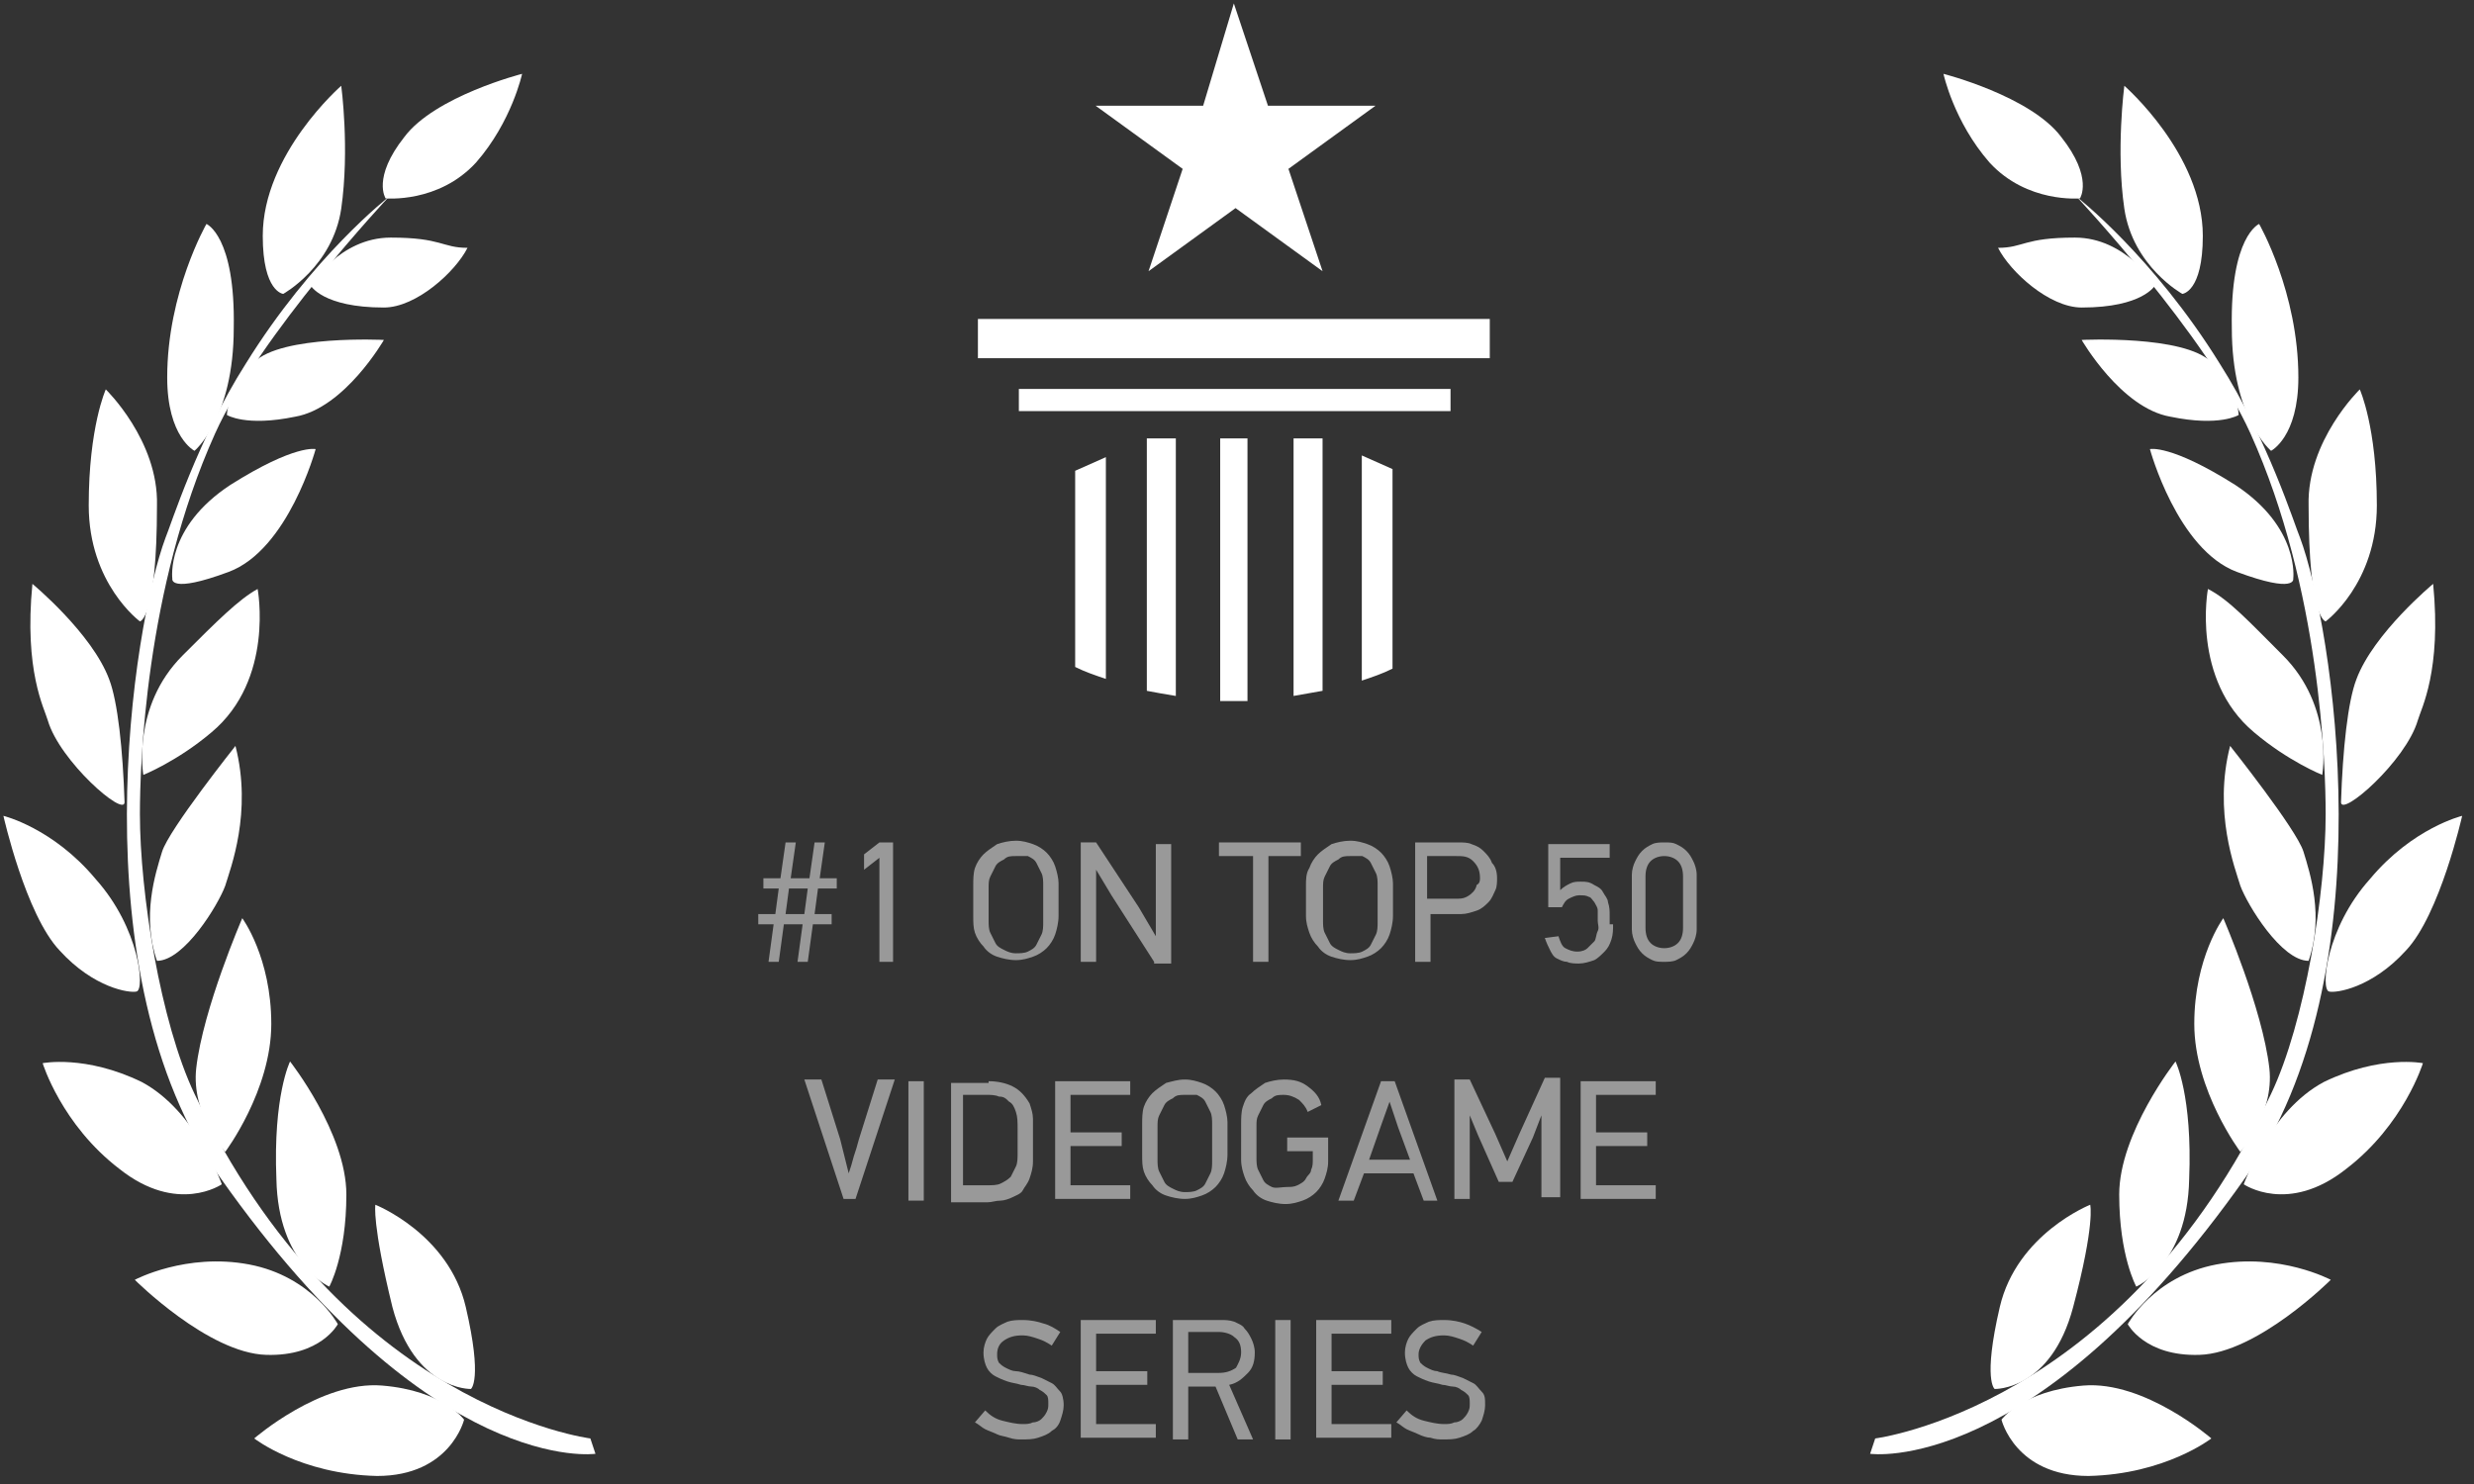 <?xml version="1.0" encoding="utf-8"?>
<!-- Generator: Adobe Illustrator 19.0.1, SVG Export Plug-In . SVG Version: 6.00 Build 0)  -->
<svg version="1.1" id="Layer_1" xmlns:sketch="http://www.bohemiancoding.com/sketch/ns"
	 xmlns="http://www.w3.org/2000/svg" xmlns:xlink="http://www.w3.org/1999/xlink" x="0px" y="0px" viewBox="-211 98.5 145 87"
	 style="enable-background:new -211 98.5 145 87;" xml:space="preserve">
<rect x="-211" y="98.5" width="145" height="87" fill="#333333" stroke="none"/>
<style type="text/css">
	.st0{fill:#FFFFFF;}
	.st1{opacity:0.502;}
	.st2{enable-background:new    ;}
</style>
<title>award #2: guinness</title>
<desc>Created with Sketch.</desc>
<g id="Famous" sketch:type="MSPage">
	<g id="famous_game" transform="translate(-647, -595)" sketch:type="MSArtboardGroup">
		<g id="awards-white-horizontal" transform="translate(472, 595)" sketch:type="MSLayerGroup">
			<g id="award-_x23_2:-guinness" transform="translate(175, 0)">
				<g id="laurel" transform="translate(0, 4.129)" sketch:type="MSShapeGroup">
					<g id="right-branch" transform="translate(109.306, 0)">
						<g id="Fill-1">
							<path class="st0" d="M-206.4,98.7c0,0,5.1,1.3,6.9,3.7c1.9,2.4,1.1,3.6,1.1,3.6s-3.1,0.3-5.3-2.1
								C-205.8,101.5-206.4,98.7-206.4,98.7"/>
						</g>
						<g id="Fill-2">
							<path class="st0" d="M-195.8,99.4c0,0,4.6,4,4.6,8.8c0,3.3-1.2,3.4-1.2,3.4s-2.9-1.6-3.4-5S-195.8,99.4-195.8,99.4"/>
						</g>
						<g id="Fill-3">
							<path class="st0" d="M-194,111.1c0,0-1.7-2.8-4.7-2.8c-3,0-3,0.6-4.5,0.6c0.7,1.4,3,3.5,4.9,3.5
								C-194.7,112.4-194,111.1-194,111.1"/>
						</g>
						<g id="Fill-4">
							<path class="st0" d="M-187.9,107.5c0,0,2.3,4,2.3,9c0,3.5-1.6,4.3-1.6,4.3s-2.3-1.9-2.3-7.2
								C-189.6,108.2-187.9,107.5-187.9,107.5"/>
						</g>
						<g id="Fill-5">
							<path class="st0" d="M-189.1,118.7c0,0,0-1.5-1.6-3.1c-1.6-1.6-7.6-1.3-7.6-1.3s2.3,4,5.2,4.5
								C-190.2,119.4-189.1,118.7-189.1,118.7"/>
						</g>
						<g id="Fill-6">
							<path class="st0" d="M-182,117.2c0,0,1,2.2,1,6.8c0,4.6-3,6.8-3,6.8s-1-0.1-1-6.8C-185.1,120.2-182,117.2-182,117.2"/>
						</g>
						<g id="Fill-7">
							<path class="st0" d="M-185.9,128.3c0,0,0.4-3-3.4-5.5c-3.8-2.4-5-2.1-5-2.1s1.6,5.9,5.1,7.2
								C-185.7,129.2-185.9,128.3-185.9,128.3"/>
						</g>
						<g id="Fill-8">
							<path class="st0" d="M-177.7,128.6c0,0-3.5,2.9-4.5,5.6c-0.5,1.3-0.8,4.1-0.9,7.2c0,0.9,3.8-2.4,4.5-4.8
								C-178.4,135.9-177.2,133.7-177.7,128.6"/>
						</g>
						<g id="Fill-9">
							<path class="st0" d="M-190.9,128.9c0,0-1,5.3,2.7,8.4c2,1.7,4,2.5,4,2.5s0.7-4-2.3-7C-188.5,130.8-189.7,129.5-190.9,128.9"
								/>
						</g>
						<g id="Fill-10">
							<path class="st0" d="M-176,142.2c0,0-1.3,5.8-3.3,7.9c-2,2.2-4.1,2.5-4.5,2.4c-0.5-0.1-0.2-3.7,2.4-6.6
								C-178.9,142.9-176,142.2-176,142.2"/>
						</g>
						<g id="Fill-11">
							<path class="st0" d="M-189.6,138.1c0,0,3.9,4.9,4.3,6.2c0.4,1.3,1.2,3.8,0.3,6.4c-1.6,0-3.6-3.3-4-4.4
								C-189.3,145.3-190.6,142-189.6,138.1"/>
						</g>
						<g id="Fill-12">
							<path class="st0" d="M-190,148.2c0,0,2.3,5.3,2.7,8.8c0.3,2.7-1.7,4.9-1.7,4.9s-2.7-3.6-2.7-7.5
								C-191.7,150.5-190,148.2-190,148.2"/>
						</g>
						<g id="Fill-13">
							<path class="st0" d="M-178.3,156.7c0,0-1.1,3.6-4.5,6.2c-3.4,2.7-6,0.9-6,0.9s1.5-4.3,4.7-6
								C-180.8,156.2-178.3,156.7-178.3,156.7"/>
						</g>
						<g id="Fill-14">
							<path class="st0" d="M-192.8,156.6c0,0-3.3,4.2-3.3,7.8c0,3.6,1,5.4,1,5.4s3-1.3,3.1-6.3
								C-191.8,158.6-192.8,156.6-192.8,156.6"/>
						</g>
						<g id="Fill-15">
							<path class="st0" d="M-183.7,169.4c0,0-3-1.6-6.7-0.9c-3.7,0.7-5.2,3.5-5.2,3.5s1,1.9,4.2,1.8
								C-188,173.7-183.7,169.4-183.7,169.4"/>
						</g>
						<g id="Fill-16">
							<path class="st0" d="M-197.8,165c0,0-4.3,1.7-5.3,6c-1,4.3-0.3,4.8-0.3,4.8s3.3,0.1,4.6-4.8
								C-197.5,166.1-197.8,165-197.8,165"/>
						</g>
						<g id="Fill-17">
							<path class="st0" d="M-190.7,178.7c0,0-3.9-3.4-7.5-3.1c-3.6,0.3-4.8,2-4.8,2s0.8,3.3,5.1,3.3
								C-193.4,180.8-190.7,178.7-190.7,178.7"/>
						</g>
						<g id="Fill-18">
							<path class="st0" d="M-210.7,179.6c0,0,9.6,1.4,22-16.2c8.4-11.9,5.1-32.4,3.2-37.5c-0.3-0.7-1.9-5.8-4.7-10.2
								c-3.9-6.3-8.4-9.8-8.4-9.8s7.6,8.1,10.2,13.9c4.1,9.1,4.4,19.5,4.4,22.3c0,4.6-1.2,12.2-3.2,16.4
								c-8.7,18.4-23.2,20.2-23.2,20.2L-210.7,179.6"/>
						</g>
					</g>
					<g id="left-branch" transform="translate(0, 0)">
						<g id="Fill-19">
							<path class="st0" d="M-180.4,98.7c0,0-5.1,1.3-6.9,3.7c-1.9,2.4-1.1,3.6-1.1,3.6s3.1,0.3,5.3-2.1
								C-181,101.5-180.4,98.7-180.4,98.7"/>
						</g>
						<g id="Fill-20">
							<path class="st0" d="M-191,99.4c0,0-4.6,4-4.6,8.8c0,3.3,1.2,3.4,1.2,3.4s2.9-1.6,3.4-5C-190.5,103.1-191,99.4-191,99.4"/>
						</g>
						<g id="Fill-21">
							<path class="st0" d="M-192.8,111.1c0,0,1.7-2.8,4.7-2.8c3,0,3,0.6,4.5,0.6c-0.7,1.4-3,3.5-4.9,3.5
								C-192.1,112.4-192.8,111.1-192.8,111.1"/>
						</g>
						<g id="Fill-22">
							<path class="st0" d="M-198.9,107.5c0,0-2.3,4-2.3,9c0,3.5,1.6,4.3,1.6,4.3s2.3-1.9,2.3-7.2
								C-197.2,108.2-198.9,107.5-198.9,107.5"/>
						</g>
						<g id="Fill-23">
							<path class="st0" d="M-197.7,118.7c0,0,0-1.5,1.6-3.1c1.6-1.6,7.6-1.3,7.6-1.3s-2.3,4-5.2,4.5
								C-196.6,119.4-197.7,118.7-197.7,118.7"/>
						</g>
						<g id="Fill-24">
							<path class="st0" d="M-204.8,117.2c0,0-1,2.2-1,6.8c0,4.6,3,6.8,3,6.8s1-0.1,1-6.8C-201.7,120.2-204.8,117.2-204.8,117.2"/>
						</g>
						<g id="Fill-25">
							<path class="st0" d="M-200.9,128.3c0,0-0.4-3,3.4-5.5c3.8-2.4,5-2.1,5-2.1s-1.6,5.9-5.1,7.2
								C-201.1,129.2-200.9,128.3-200.9,128.3"/>
						</g>
						<g id="Fill-26">
							<path class="st0" d="M-209.1,128.6c0,0,3.5,2.9,4.5,5.6c0.5,1.3,0.8,4.1,0.9,7.2c0,0.9-3.8-2.4-4.5-4.8
								C-208.4,135.9-209.6,133.7-209.1,128.6"/>
						</g>
						<g id="Fill-27">
							<path class="st0" d="M-195.9,128.9c0,0,1,5.3-2.7,8.4c-2,1.7-4,2.5-4,2.5s-0.7-4,2.3-7C-198.3,130.8-197,129.5-195.9,128.9"
								/>
						</g>
						<g id="Fill-28">
							<path class="st0" d="M-210.8,142.2c0,0,1.3,5.8,3.3,7.9c2,2.2,4.1,2.5,4.5,2.4c0.5-0.1,0.2-3.7-2.4-6.6
								C-207.9,142.9-210.8,142.2-210.8,142.2"/>
						</g>
						<g id="Fill-29">
							<path class="st0" d="M-197.2,138.1c0,0-3.9,4.9-4.3,6.2c-0.4,1.3-1.2,3.8-0.3,6.4c1.6,0,3.6-3.3,4-4.4
								C-197.5,145.3-196.2,142-197.2,138.1"/>
						</g>
						<g id="Fill-30">
							<path class="st0" d="M-196.8,148.2c0,0-2.3,5.3-2.7,8.8c-0.3,2.7,1.7,4.9,1.7,4.9s2.7-3.6,2.7-7.5
								C-195.1,150.5-196.8,148.2-196.8,148.2"/>
						</g>
						<g id="Fill-31">
							<path class="st0" d="M-208.5,156.7c0,0,1.1,3.6,4.5,6.2c3.4,2.7,6,0.9,6,0.9s-1.5-4.3-4.7-6
								C-206,156.2-208.5,156.7-208.5,156.7"/>
						</g>
						<g id="Fill-32">
							<path class="st0" d="M-194,156.6c0,0,3.3,4.2,3.3,7.8c0,3.6-1,5.4-1,5.4s-3-1.3-3.1-6.3C-195,158.6-194,156.6-194,156.6"/>
						</g>
						<g id="Fill-33">
							<path class="st0" d="M-203.1,169.4c0,0,3-1.6,6.7-0.9c3.7,0.7,5.2,3.5,5.2,3.5s-1,1.9-4.2,1.8
								C-198.8,173.7-203.1,169.4-203.1,169.4"/>
						</g>
						<g id="Fill-34">
							<path class="st0" d="M-189,165c0,0,4.3,1.7,5.3,6c1,4.3,0.3,4.8,0.3,4.8s-3.3,0.1-4.6-4.8C-189.2,166.1-189,165-189,165"/>
						</g>
						<g id="Fill-35">
							<path class="st0" d="M-196.1,178.7c0,0,3.9-3.4,7.5-3.1c3.6,0.3,4.8,2,4.8,2s-0.8,3.3-5.1,3.3
								C-193.4,180.8-196.1,178.7-196.1,178.7"/>
						</g>
						<g id="Fill-36">
							<path class="st0" d="M-176.1,179.6c0,0-9.6,1.4-22-16.2c-8.4-11.9-5.1-32.4-3.2-37.5c0.3-0.7,1.9-5.8,4.7-10.2
								c3.9-6.3,8.4-9.8,8.4-9.8s-7.6,8.1-10.2,13.9c-4.1,9.1-4.4,19.5-4.4,22.3c0,4.6,1.2,12.2,3.2,16.4
								c8.7,18.4,23.2,20.2,23.2,20.2L-176.1,179.6"/>
						</g>
					</g>
				</g>
				<g id="_x23_1" transform="translate(26.842, 47.387)" sketch:alignment="middle" sketch:type="MSTextLayer" class="st1">
					<g class="st2">
						<path class="st0" d="M-193.4,104.7h1l0.2-1.5h-0.9v-0.6h1l0.3-2.1h0.6l-0.3,2.1h1.1l0.3-2.1h0.6l-0.3,2.1h1v0.6h-1.1l-0.2,1.5
							h1v0.6h-1.1l-0.3,2.2h-0.6l0.3-2.2h-1.1l-0.3,2.2h-0.6l0.3-2.2h-0.9V104.7z M-191.8,104.7h1.1l0.2-1.5h-1.1L-191.8,104.7z"/>
						<path class="st0" d="M-185.5,107.5h-0.8v-6.1l-0.9,0.7l0-0.9l0.9-0.7h0.8V107.5z"/>
						<path class="st0" d="M-178.3,100.4c0.4,0,0.7,0.1,1,0.2c0.3,0.1,0.6,0.3,0.8,0.5c0.2,0.2,0.4,0.5,0.5,0.8s0.2,0.7,0.2,1v1.9
							c0,0.4-0.1,0.8-0.2,1.1c-0.1,0.3-0.3,0.6-0.5,0.8s-0.5,0.4-0.8,0.5c-0.3,0.1-0.6,0.2-1,0.2c-0.4,0-0.8-0.1-1.1-0.2
							c-0.3-0.1-0.6-0.3-0.8-0.6c-0.2-0.2-0.4-0.5-0.5-0.8c-0.1-0.3-0.1-0.6-0.1-1V103c0-0.3,0-0.7,0.1-1c0.1-0.3,0.3-0.6,0.5-0.8
							c0.2-0.2,0.5-0.4,0.8-0.6C-179.1,100.5-178.7,100.4-178.3,100.4z M-178.3,101.3c-0.3,0-0.5,0-0.7,0.2
							c-0.2,0.1-0.4,0.2-0.5,0.4c-0.1,0.2-0.2,0.4-0.3,0.6c-0.1,0.2-0.1,0.4-0.1,0.7v1.9c0,0.2,0,0.5,0.1,0.7
							c0.1,0.2,0.2,0.4,0.3,0.6c0.1,0.2,0.3,0.3,0.5,0.4c0.2,0.1,0.4,0.2,0.7,0.2c0.2,0,0.5,0,0.7-0.1c0.2-0.1,0.4-0.2,0.5-0.4
							c0.1-0.2,0.2-0.4,0.3-0.6s0.1-0.5,0.1-0.7V103c0-0.2,0-0.5-0.1-0.7s-0.2-0.4-0.3-0.6c-0.1-0.2-0.3-0.3-0.5-0.4
							C-177.8,101.3-178.1,101.3-178.3,101.3z"/>
						<path class="st0" d="M-170.2,107.5l-2.5-3.9l-0.9-1.5l0,0v5.4h-0.9v-7h0.9l2.5,3.8l1,1.7l0,0v-5.4h0.9v7H-170.2z"/>
						<path class="st0" d="M-163.5,101.3v6.2h-0.9v-6.2h-2v-0.8h4.8v0.8H-163.5z"/>
						<path class="st0" d="M-158.7,100.4c0.4,0,0.7,0.1,1,0.2c0.3,0.1,0.6,0.3,0.8,0.5s0.4,0.5,0.5,0.8s0.2,0.7,0.2,1v1.9
							c0,0.4-0.1,0.8-0.2,1.1c-0.1,0.3-0.3,0.6-0.5,0.8s-0.5,0.4-0.8,0.5s-0.6,0.2-1,0.2c-0.4,0-0.8-0.1-1.1-0.2
							c-0.3-0.1-0.6-0.3-0.8-0.6c-0.2-0.2-0.4-0.5-0.5-0.8c-0.1-0.3-0.2-0.6-0.2-1V103c0-0.3,0-0.7,0.2-1c0.1-0.3,0.3-0.6,0.5-0.8
							c0.2-0.2,0.5-0.4,0.8-0.6C-159.5,100.5-159.1,100.4-158.7,100.4z M-158.7,101.3c-0.3,0-0.5,0-0.7,0.2
							c-0.2,0.1-0.4,0.2-0.5,0.4c-0.1,0.2-0.2,0.4-0.3,0.6c-0.1,0.2-0.1,0.4-0.1,0.7v1.9c0,0.2,0,0.5,0.1,0.7
							c0.1,0.2,0.2,0.4,0.3,0.6c0.1,0.2,0.3,0.3,0.5,0.4s0.4,0.2,0.7,0.2c0.2,0,0.5,0,0.7-0.1c0.2-0.1,0.4-0.2,0.5-0.4
							c0.1-0.2,0.2-0.4,0.3-0.6c0.1-0.2,0.1-0.5,0.1-0.7V103c0-0.2,0-0.5-0.1-0.7c-0.1-0.2-0.2-0.4-0.3-0.6s-0.3-0.3-0.5-0.4
							C-158.3,101.3-158.5,101.3-158.7,101.3z"/>
						<path class="st0" d="M-150.1,102.6c0,0.2,0,0.5-0.1,0.7c-0.1,0.2-0.2,0.5-0.4,0.7s-0.4,0.4-0.7,0.5c-0.3,0.1-0.6,0.2-0.9,0.2
							h-1.8v2.8h-0.9v-7h2.5c0.3,0,0.6,0,0.8,0.1c0.3,0.1,0.5,0.2,0.7,0.4c0.2,0.2,0.4,0.4,0.5,0.7
							C-150.2,101.9-150.1,102.2-150.1,102.6z M-151.1,102.6c0-0.4-0.1-0.7-0.4-1s-0.6-0.3-1-0.3h-1.7v2.5h1.7c0.2,0,0.4,0,0.6-0.1
							c0.2-0.1,0.3-0.2,0.4-0.3c0.1-0.1,0.2-0.3,0.2-0.4C-151.1,102.9-151.1,102.7-151.1,102.6z"/>
						<path class="st0" d="M-143.3,105.3c0,0.3,0,0.6-0.1,0.9c-0.1,0.3-0.2,0.5-0.4,0.7c-0.2,0.2-0.4,0.4-0.6,0.5
							c-0.3,0.1-0.6,0.2-0.9,0.2c-0.2,0-0.5,0-0.7-0.1c-0.2,0-0.4-0.1-0.6-0.2c-0.2-0.1-0.3-0.3-0.4-0.5c-0.1-0.2-0.2-0.4-0.3-0.7
							l0.8-0.1c0.1,0.3,0.2,0.6,0.4,0.7c0.2,0.1,0.4,0.2,0.7,0.2c0.3,0,0.5-0.1,0.6-0.2s0.3-0.3,0.4-0.4s0.1-0.4,0.2-0.6
							s0-0.4,0-0.6c0-0.2,0-0.4,0-0.6s-0.1-0.3-0.2-0.5c-0.1-0.1-0.2-0.3-0.3-0.3c-0.2-0.1-0.3-0.1-0.6-0.1c-0.2,0-0.4,0.1-0.6,0.2
							c-0.2,0.1-0.3,0.3-0.4,0.5h-0.8v-3.7h3.6v0.8h-2.9v1.9c0.2-0.2,0.4-0.3,0.6-0.4c0.2-0.1,0.4-0.1,0.6-0.1c0.3,0,0.5,0,0.8,0.2
							c0.2,0.1,0.4,0.2,0.5,0.4s0.3,0.4,0.3,0.6c0.1,0.3,0.1,0.5,0.1,0.8V105.3z"/>
						<path class="st0" d="M-138.4,105.6c0,0.3-0.1,0.6-0.2,0.8c-0.1,0.2-0.2,0.4-0.4,0.6c-0.2,0.2-0.4,0.3-0.6,0.4
							c-0.2,0.1-0.5,0.1-0.7,0.1c-0.3,0-0.5,0-0.7-0.1c-0.2-0.1-0.4-0.2-0.6-0.4c-0.2-0.2-0.3-0.4-0.4-0.6c-0.1-0.2-0.2-0.5-0.2-0.8
							v-3.2c0-0.3,0.1-0.6,0.2-0.8c0.1-0.2,0.2-0.4,0.4-0.6c0.2-0.2,0.4-0.3,0.6-0.4c0.2-0.1,0.5-0.1,0.7-0.1c0.3,0,0.5,0,0.7,0.1
							c0.2,0.1,0.4,0.2,0.6,0.4c0.2,0.2,0.3,0.4,0.4,0.6c0.1,0.2,0.2,0.5,0.2,0.8V105.6z M-139.2,102.5c0-0.4-0.1-0.7-0.3-0.9
							c-0.2-0.2-0.5-0.3-0.8-0.3s-0.6,0.1-0.8,0.3c-0.2,0.2-0.3,0.5-0.3,0.9v3c0,0.4,0.1,0.7,0.3,0.9c0.2,0.2,0.5,0.3,0.8,0.3
							s0.6-0.1,0.8-0.3c0.2-0.2,0.3-0.5,0.3-0.9V102.5z"/>
					</g>
					<g>
					</g>
					<g class="st2">
						<path class="st0" d="M-188.1,119.9c0.1-0.3,0.2-0.6,0.3-1c0.1-0.3,0.2-0.6,0.3-1l1.1-3.5h1l-2.3,7h-0.7l-2.3-7h1l1.1,3.5
							L-188.1,119.9L-188.1,119.9z"/>
						<path class="st0" d="M-184.6,121.5v-7h0.9v7H-184.6z"/>
						<path class="st0" d="M-179.9,114.5c0.5,0,1,0.1,1.4,0.3s0.7,0.5,1,1c0.1,0.3,0.2,0.6,0.2,0.9c0,0.3,0,0.7,0,1.2
							c0,0.5,0,0.9,0,1.3c0,0.4-0.1,0.7-0.2,1c-0.1,0.3-0.3,0.5-0.4,0.7s-0.4,0.3-0.6,0.4s-0.5,0.2-0.7,0.2c-0.3,0-0.5,0.1-0.8,0.1
							h-2.1v-7H-179.9z M-178.2,117.3c0-0.4,0-0.7-0.1-1c-0.1-0.3-0.2-0.5-0.4-0.6c-0.2-0.2-0.3-0.3-0.6-0.3
							c-0.2-0.1-0.5-0.1-0.7-0.1h-1.4v5.3h1.4c0.3,0,0.6,0,0.8-0.1c0.2-0.1,0.4-0.2,0.6-0.4c0.1-0.2,0.2-0.4,0.3-0.6
							c0.1-0.2,0.1-0.5,0.1-0.8V117.3z"/>
						<path class="st0" d="M-176,121.5v-7h4.4v0.8h-3.5v2.2h3v0.8h-3v2.3h3.5v0.8H-176z"/>
						<path class="st0" d="M-168.4,114.4c0.4,0,0.7,0.1,1,0.2c0.3,0.1,0.6,0.3,0.8,0.5c0.2,0.2,0.4,0.5,0.5,0.8s0.2,0.7,0.2,1v1.9
							c0,0.4-0.1,0.8-0.2,1.1c-0.1,0.3-0.3,0.6-0.5,0.8s-0.5,0.4-0.8,0.5c-0.3,0.1-0.6,0.2-1,0.2c-0.4,0-0.8-0.1-1.1-0.2
							c-0.3-0.1-0.6-0.3-0.8-0.6c-0.2-0.2-0.4-0.5-0.5-0.8c-0.1-0.3-0.1-0.6-0.1-1V117c0-0.3,0-0.7,0.1-1c0.1-0.3,0.3-0.6,0.5-0.8
							c0.2-0.2,0.5-0.4,0.8-0.6C-169.1,114.5-168.8,114.4-168.4,114.4z M-168.4,115.3c-0.3,0-0.5,0-0.7,0.2
							c-0.2,0.1-0.4,0.2-0.5,0.4c-0.1,0.2-0.2,0.4-0.3,0.6c-0.1,0.2-0.1,0.4-0.1,0.7v1.9c0,0.2,0,0.5,0.1,0.7
							c0.1,0.2,0.2,0.4,0.3,0.6c0.1,0.2,0.3,0.3,0.5,0.4c0.2,0.1,0.4,0.2,0.7,0.2c0.2,0,0.5,0,0.7-0.1c0.2-0.1,0.4-0.2,0.5-0.4
							c0.1-0.2,0.2-0.4,0.3-0.6s0.1-0.5,0.1-0.7V117c0-0.2,0-0.5-0.1-0.7s-0.2-0.4-0.3-0.6c-0.1-0.2-0.3-0.3-0.5-0.4
							C-167.9,115.3-168.1,115.3-168.4,115.3z"/>
						<path class="st0" d="M-162.4,120.7c0.2,0,0.4,0,0.6-0.1c0.2-0.1,0.4-0.2,0.5-0.4s0.3-0.3,0.3-0.5c0.1-0.2,0.1-0.4,0.1-0.6
							v-0.5h-1.5v-0.8h2.4v1.4c0,0.4-0.1,0.7-0.2,1c-0.1,0.3-0.3,0.6-0.5,0.8c-0.2,0.2-0.5,0.4-0.8,0.5c-0.3,0.1-0.6,0.2-1,0.2
							c-0.4,0-0.8-0.1-1.1-0.2c-0.3-0.1-0.6-0.3-0.8-0.6c-0.2-0.2-0.4-0.5-0.5-0.8c-0.1-0.3-0.2-0.6-0.2-1V117c0-0.3,0-0.7,0.1-1
							s0.2-0.6,0.5-0.8c0.2-0.2,0.5-0.4,0.8-0.6c0.3-0.1,0.7-0.2,1.1-0.2c0.6,0,1,0.1,1.4,0.4c0.4,0.3,0.7,0.6,0.8,1.1l-0.8,0.4
							c-0.1-0.3-0.3-0.5-0.5-0.7c-0.3-0.2-0.6-0.3-0.9-0.3c-0.3,0-0.5,0-0.7,0.2c-0.2,0.1-0.4,0.2-0.5,0.4c-0.1,0.2-0.2,0.4-0.3,0.6
							c-0.1,0.2-0.1,0.4-0.1,0.6v1.9c0,0.2,0,0.5,0.1,0.7c0.1,0.2,0.2,0.4,0.3,0.6c0.1,0.2,0.3,0.3,0.5,0.4
							S-162.7,120.7-162.4,120.7z"/>
						<path class="st0" d="M-154.4,121.5l-0.6-1.6h-2.9l-0.6,1.6h-0.9l2.5-7h0.8l2.5,7H-154.4z M-155.9,117.2l-0.5-1.5h0l-0.5,1.4
							l-0.7,2h2.4L-155.9,117.2z"/>
						<path class="st0" d="M-147.5,121.5v-5l0,0l-0.5,1.3l-1.2,2.6h-0.8l-1.2-2.7l-0.5-1.2l0,0v4.9h-0.9v-7h0.9l1.5,3.2l0.7,1.6h0
							l0.7-1.6l1.5-3.3h0.9v7H-147.5z"/>
						<path class="st0" d="M-145.2,121.5v-7h4.4v0.8h-3.5v2.2h3v0.8h-3v2.3h3.5v0.8H-145.2z"/>
					</g>
					<g>
					</g>
					<g class="st2">
						<path class="st0" d="M-175.5,133.5c0,0.3-0.1,0.6-0.2,0.9s-0.3,0.5-0.5,0.6c-0.2,0.2-0.5,0.3-0.8,0.4c-0.3,0.1-0.6,0.1-1,0.1
							c-0.2,0-0.4,0-0.7-0.1s-0.5-0.1-0.7-0.2s-0.5-0.2-0.7-0.3c-0.2-0.1-0.4-0.3-0.6-0.4l0.6-0.7c0.3,0.3,0.6,0.5,1,0.6
							c0.4,0.1,0.8,0.2,1.2,0.2c0.2,0,0.4,0,0.6-0.1c0.2,0,0.4-0.1,0.5-0.2c0.1-0.1,0.2-0.2,0.3-0.4c0.1-0.2,0.1-0.3,0.1-0.5
							c0-0.2,0-0.4-0.1-0.5c-0.1-0.1-0.2-0.2-0.4-0.3c-0.1-0.1-0.3-0.2-0.5-0.2s-0.4-0.1-0.6-0.1c-0.3-0.1-0.5-0.1-0.8-0.2
							c-0.3-0.1-0.5-0.2-0.7-0.3c-0.2-0.1-0.4-0.3-0.5-0.5c-0.1-0.2-0.2-0.5-0.2-0.9c0-0.3,0.1-0.6,0.2-0.8c0.1-0.2,0.3-0.4,0.5-0.6
							c0.2-0.2,0.5-0.3,0.7-0.4c0.3-0.1,0.6-0.1,0.9-0.1c0.5,0,0.9,0.1,1.2,0.2c0.4,0.1,0.7,0.3,1,0.5l-0.5,0.8
							c-0.3-0.2-0.5-0.3-0.8-0.4c-0.3-0.1-0.6-0.2-0.9-0.2c-0.5,0-0.8,0.1-1.1,0.3s-0.4,0.5-0.4,0.8c0,0.2,0,0.3,0.1,0.5
							c0.1,0.1,0.2,0.2,0.4,0.3c0.2,0.1,0.4,0.2,0.6,0.2s0.5,0.1,0.8,0.2c0.2,0,0.4,0.1,0.7,0.2c0.2,0.1,0.4,0.2,0.6,0.3
							c0.2,0.1,0.3,0.3,0.5,0.5C-175.6,132.8-175.5,133.1-175.5,133.5z"/>
						<path class="st0" d="M-174.5,135.5v-7h4.4v0.8h-3.5v2.2h3v0.8h-3v2.3h3.5v0.8H-174.5z"/>
						<path class="st0" d="M-165.3,135.5l-1.3-3.1h-1.6v3.1h-0.9v-7h2.8c0.3,0,0.5,0,0.8,0.1c0.2,0.1,0.5,0.2,0.6,0.4
							c0.2,0.2,0.3,0.4,0.4,0.6c0.1,0.2,0.2,0.5,0.2,0.8c0,0.5-0.1,0.9-0.4,1.2c-0.3,0.3-0.6,0.6-1.1,0.7l1.4,3.2H-165.3z
							 M-165.1,130.4c0-0.4-0.1-0.7-0.4-0.9c-0.2-0.2-0.6-0.3-0.9-0.3h-1.8v2.4h1.8c0.4,0,0.7-0.1,1-0.3
							C-165.3,131.1-165.1,130.8-165.1,130.4z"/>
						<path class="st0" d="M-163.1,135.5v-7h0.9v7H-163.1z"/>
						<path class="st0" d="M-160.7,135.5v-7h4.4v0.8h-3.5v2.2h3v0.8h-3v2.3h3.5v0.8H-160.7z"/>
						<path class="st0" d="M-150.8,133.5c0,0.3-0.1,0.6-0.2,0.9c-0.1,0.2-0.3,0.5-0.5,0.6c-0.2,0.2-0.5,0.3-0.8,0.4
							c-0.3,0.1-0.6,0.1-1,0.1c-0.2,0-0.4,0-0.7-0.1c-0.2,0-0.5-0.1-0.7-0.2c-0.2-0.1-0.5-0.2-0.7-0.3c-0.2-0.1-0.4-0.3-0.6-0.4
							l0.6-0.7c0.3,0.3,0.6,0.5,1,0.6c0.4,0.1,0.8,0.2,1.2,0.2c0.2,0,0.4,0,0.6-0.1c0.2,0,0.4-0.1,0.5-0.2c0.1-0.1,0.2-0.2,0.3-0.4
							c0.1-0.2,0.1-0.3,0.1-0.5c0-0.2,0-0.4-0.1-0.5c-0.1-0.1-0.2-0.2-0.4-0.3c-0.1-0.1-0.3-0.2-0.5-0.2s-0.4-0.1-0.6-0.1
							c-0.3-0.1-0.5-0.1-0.8-0.2c-0.3-0.1-0.5-0.2-0.7-0.3c-0.2-0.1-0.4-0.3-0.5-0.5c-0.1-0.2-0.2-0.5-0.2-0.9
							c0-0.3,0.1-0.6,0.2-0.8s0.3-0.4,0.5-0.6c0.2-0.2,0.5-0.3,0.7-0.4c0.3-0.1,0.6-0.1,0.9-0.1c0.5,0,0.9,0.1,1.2,0.2
							s0.7,0.3,1,0.5l-0.5,0.8c-0.3-0.2-0.5-0.3-0.8-0.4c-0.3-0.1-0.6-0.2-0.9-0.2c-0.5,0-0.8,0.1-1.1,0.3c-0.2,0.2-0.4,0.5-0.4,0.8
							c0,0.2,0,0.3,0.1,0.5c0.1,0.1,0.2,0.2,0.4,0.3s0.4,0.2,0.6,0.2c0.2,0.1,0.5,0.1,0.8,0.2c0.2,0,0.4,0.1,0.7,0.2
							c0.2,0.1,0.4,0.2,0.6,0.3s0.3,0.3,0.5,0.5S-150.8,133.1-150.8,133.5z"/>
					</g>
				</g>
				<g id="guinness" transform="translate(56.715, 0)" sketch:type="MSShapeGroup">
					<g id="Fill-1_1_">
						<path class="st0" d="M-196.2,139.6c0.3,0,0.5,0,0.8,0c0.3,0,0.5,0,0.8,0v-15.4h-1.6V139.6L-196.2,139.6z M-200.5,139
							c0.5,0.1,1.1,0.2,1.7,0.3v-15.1h-1.7V139L-200.5,139z M-204.7,137.6c0.6,0.3,1.2,0.5,1.8,0.7v-13l-1.8,0.8V137.6L-204.7,137.6
							z M-210.4,119.5h30v-2.3h-30V119.5z M-208,122.6h25.3v-1.3H-208V122.6z M-187.9,138.4c0.6-0.2,1.2-0.4,1.8-0.7V126l-1.8-0.8
							V138.4L-187.9,138.4z"/>
					</g>
					<g id="Fill-2_1_">
						<path class="st0" d="M-195.4,98.7l2,6h6.3l-5.1,3.7l2,6l-5.1-3.7l-5.1,3.7l2-6l-5.1-3.7h6.3L-195.4,98.7 M-191.9,139.3
							c0.6-0.1,1.1-0.2,1.7-0.3v-14.8h-1.7V139.3L-191.9,139.3z"/>
					</g>
				</g>
			</g>
		</g>
	</g>
</g>
</svg>
